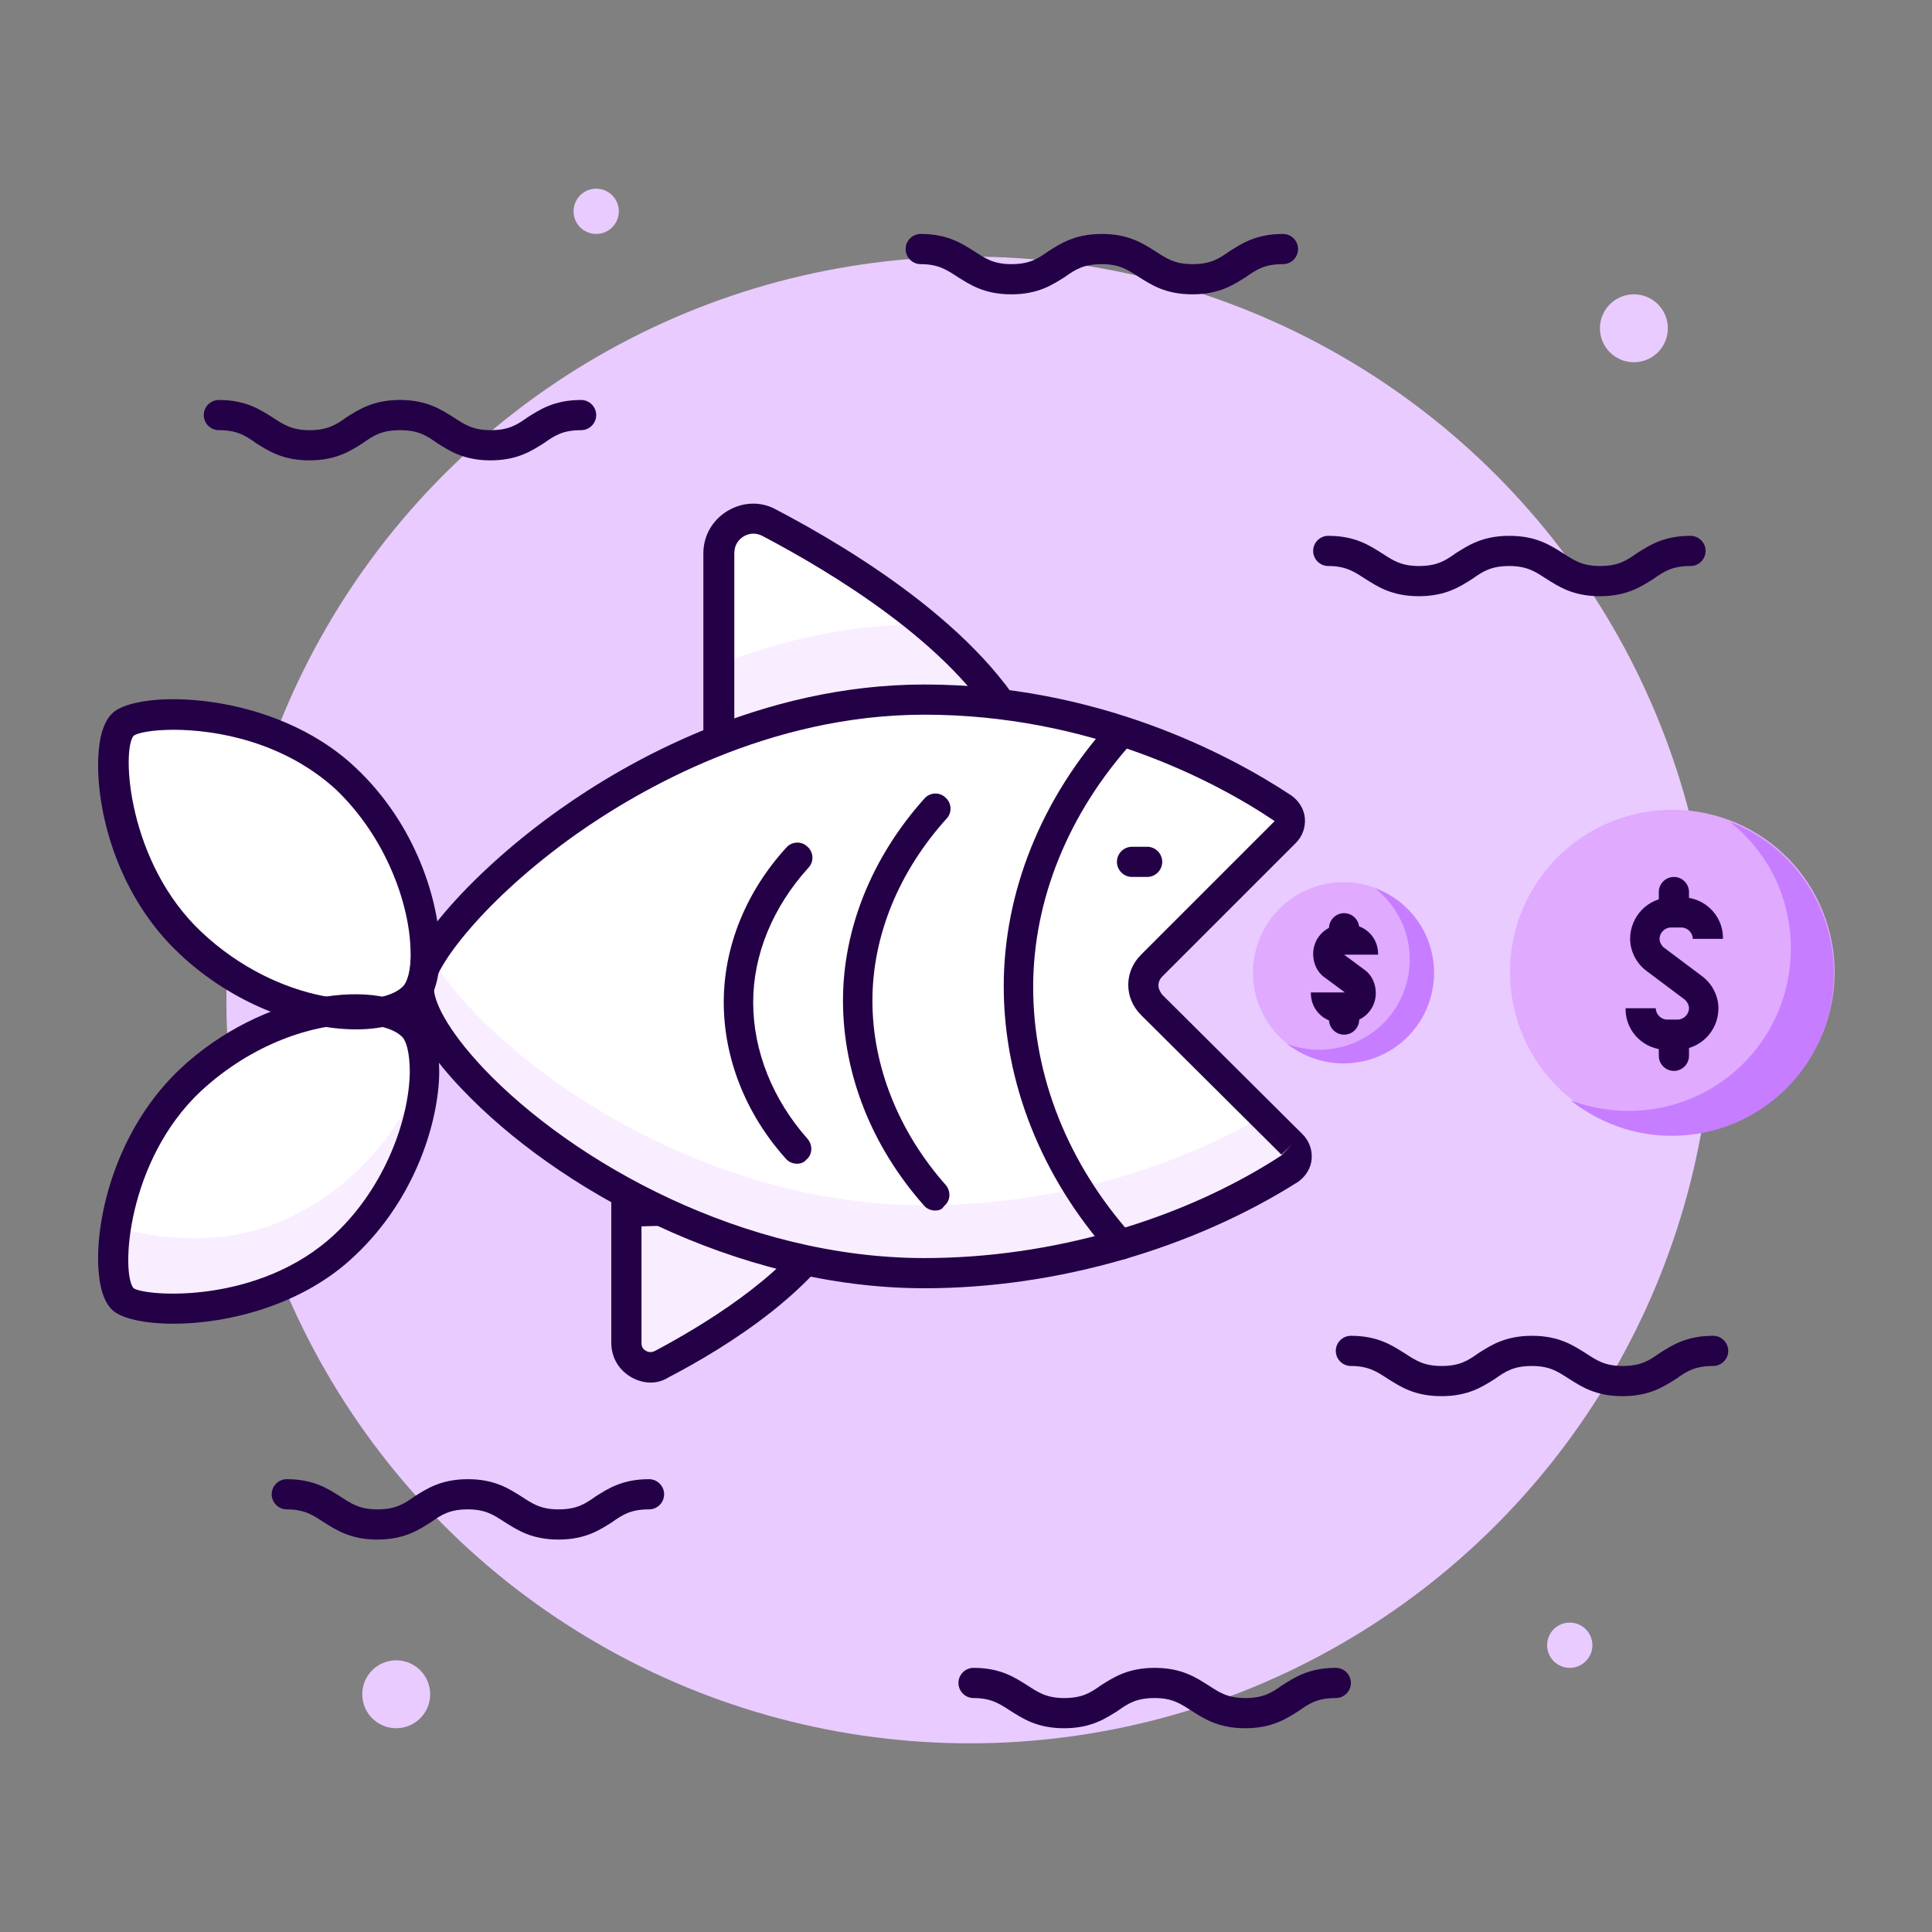 <svg xmlns="http://www.w3.org/2000/svg" xmlns:xlink="http://www.w3.org/1999/xlink" id="icons" x="0px" y="0px" viewBox="0 0 256 256" style="enable-background:new 0 0 256 256;" xml:space="preserve"><rect x="0" y="0" width="256" height="256" fill="#808080" stroke="none"/><style type="text/css">	.st0{fill:#E9CBFF;}	.st1{fill:#E0AAFF;}	.st2{fill:#C77DFF;}	.st3{fill:#240046;}	.st4{fill:#FFFFFF;}	.st5{fill:#F9EEFF;}</style><g>	<g>		<circle class="st0" cx="128.5" cy="132.5" r="98.5"></circle>	</g>	<g>		<g>							<ellipse transform="matrix(0.96 -0.281 0.281 0.96 -27.274 67.304)" class="st1" cx="221.5" cy="128.9" rx="21.5" ry="21.5"></ellipse>		</g>		<g>			<path class="st2" d="M229.2,108.9c5,3.9,8.1,10,8.1,16.8c0,11.9-9.6,21.5-21.5,21.5c-2.7,0-5.3-0.5-7.7-1.4    c3.7,2.9,8.3,4.7,13.4,4.7c11.9,0,21.5-9.6,21.5-21.5C243,119.8,237.2,111.9,229.2,108.9z"></path>		</g>		<g>			<g>				<path class="st3" d="M222.2,139.1h-1.4c-2.9,0-5.3-2.3-5.4-5.2c0-0.1,0-0.1,0-0.2v-0.1h4c0,0.8,0.7,1.5,1.5,1.5h1.4     c0.8,0,1.5-0.7,1.5-1.5c0-0.4-0.2-0.8-0.5-1.1l-5.2-3.9c-1.3-1-2.1-2.6-2.1-4.2c0-3,2.4-5.5,5.5-5.5h1.4c2.9,0,5.3,2.3,5.4,5.2     c0,0.1,0,0.1,0,0.2v0.1h-4c0-0.8-0.7-1.5-1.5-1.5h-1.4c-0.8,0-1.5,0.7-1.5,1.5c0,0.4,0.2,0.8,0.5,1.1l5.2,3.9     c1.3,1,2.1,2.6,2.1,4.2C227.7,136.7,225.2,139.1,222.2,139.1z"></path>			</g>			<g>				<path class="st3" d="M221.8,121.9c-1.1,0-2-0.9-2-2v-1.7c0-1.1,0.9-2,2-2c1.1,0,2,0.9,2,2v1.7     C223.8,121,222.9,121.9,221.8,121.9z"></path>			</g>			<g>				<path class="st3" d="M221.8,141.9c-1.1,0-2-0.9-2-2v-1.7c0-1.1,0.9-2,2-2c1.1,0,2,0.9,2,2v1.7     C223.8,141,222.9,141.9,221.8,141.9z"></path>			</g>		</g>	</g>	<g>		<g>							<ellipse transform="matrix(0.974 -0.229 0.229 0.974 -24.759 44.084)" class="st1" cx="177.9" cy="128.9" rx="12" ry="12"></ellipse>		</g>		<g>			<path class="st2" d="M182.2,117.7c2.8,2.2,4.6,5.6,4.6,9.4c0,6.7-5.4,12-12,12c-1.5,0-3-0.3-4.3-0.8c2.1,1.6,4.7,2.6,7.5,2.6    c6.7,0,12-5.4,12-12C190,123.8,186.8,119.4,182.2,117.7z"></path>		</g>		<g>			<g>				<path class="st3" d="M178.4,135.5h-0.8c-2.1,0-3.8-1.6-3.9-3.7c0-0.1,0-0.1,0-0.2v-0.1l4.5,0l-2.7-2c-1-0.7-1.5-1.9-1.5-3.1     c0-2.2,1.8-3.9,3.9-3.9h0.8c2.1,0,3.8,1.6,3.9,3.7c0,0.1,0,0.1,0,0.2h0c0,0,0,0,0,0.1l-4.5,0l2.7,2c1,0.7,1.5,1.9,1.5,3.1     C182.3,133.8,180.5,135.5,178.4,135.5z"></path>			</g>			<g>				<path class="st3" d="M178.1,125.9c-1.1,0-2-0.9-2-2v-0.9c0-1.1,0.9-2,2-2c1.1,0,2,0.9,2,2v0.9     C180.1,125,179.2,125.9,178.1,125.9z"></path>			</g>			<g>				<path class="st3" d="M178.1,137.1c-1.1,0-2-0.9-2-2v-0.9c0-1.1,0.9-2,2-2c1.1,0,2,0.9,2,2v0.9     C180.1,136.2,179.2,137.1,178.1,137.1z"></path>			</g>		</g>	</g>	<g>		<g>			<path class="st4" d="M95.2,98V73.3c0-3.4,3.6-5.6,6.6-4c10,5.2,28.4,16.3,34.1,29.9L95.2,98z"></path>		</g>		<g>			<path class="st5" d="M122.5,82.7C122.5,82.7,122.5,82.7,122.5,82.7c-9.8,0-19,2.1-27.3,5.4v10l40.7,1.2    C133.4,93.1,128.3,87.5,122.5,82.7z"></path>		</g>		<g>			<path class="st5" d="M83,160.5v17.4c0,2.4,2.6,4,4.7,2.8c7-3.7,20-11.5,24-21.1L83,160.5z"></path>		</g>		<g>			<path class="st3" d="M139,101.2l-45.8-1.3V73.3c0-2.3,1.2-4.4,3.2-5.6c2-1.2,4.4-1.3,6.4-0.2c10.5,5.5,29.1,16.8,35,30.9    L139,101.2z M97.2,96.1l35.5,1C126.1,85.4,110.3,75.9,101,71c-0.8-0.4-1.7-0.4-2.5,0.1c-0.8,0.5-1.2,1.3-1.2,2.2V96.1z"></path>		</g>		<g>			<path class="st3" d="M86.2,183.2c-0.9,0-1.9-0.3-2.7-0.8c-1.6-1-2.5-2.6-2.5-4.5v-19.4l33.7-1l-1.2,2.9    c-4.2,10.1-17.4,18.2-24.9,22.1C87.8,183,87,183.2,86.2,183.2z M85,162.5v15.5c0,0.6,0.4,0.9,0.6,1c0.2,0.1,0.6,0.3,1.2,0    c6.2-3.3,16.7-9.6,21.6-17.2L85,162.5z"></path>		</g>		<g>			<path class="st4" d="M171.2,151.5c0.9,0.9,0.8,2.5-0.3,3.2c-12.1,8-29.3,14-48.4,14c-37,0-67.5-28.5-67-38c0.4-7.5,30-38,67-38    c18.5,0,35.4,6.4,47.5,14.3c1.1,0.7,1.3,2.3,0.3,3.2l-17.7,17.7c-1.4,1.4-1.4,3.7,0,5.1L171.2,151.5z"></path>		</g>		<g>			<g>				<path class="st5" d="M167.5,147.8c-11.8,6.9-27.6,11.9-45,11.9c-31.8,0-58.7-21-65.4-33c-1,1.6-1.5,3-1.6,4     c-0.5,9.5,30,38,67,38c19.1,0,36.3-6,48.4-14c1.1-0.7,1.3-2.3,0.3-3.2L167.5,147.8z"></path>			</g>		</g>		<g>			<path class="st3" d="M122.5,170.7c-25.1,0-48.9-13.3-61.3-26.4c-3-3.1-7.9-9.1-7.7-13.7c0.3-5.1,9.3-15.3,20.6-23.3    c8.7-6.2,26.6-16.6,48.4-16.6c22.8,0,40.3,9.2,48.6,14.7c1,0.7,1.7,1.8,1.8,3c0.1,1.2-0.3,2.4-1.2,3.3l-17.7,17.7    c-0.3,0.3-0.5,0.7-0.5,1.2c0,0.4,0.2,0.8,0.5,1.2l18.6,18.5c0.9,0.9,1.3,2.1,1.2,3.3c-0.1,1.2-0.8,2.3-1.8,3    C158.1,165.4,140.1,170.7,122.5,170.7z M122.5,94.7c-20.7,0-37.7,9.9-46.1,15.8c-12.4,8.8-18.8,17.7-18.9,20.3    c-0.1,1.7,1.6,5.5,6.6,10.8c11.9,12.5,34.5,25.1,58.4,25.1c16.8,0,34.1-5,47.3-13.6l1.4-1.5l-1.4,1.4l-18.6-18.5    c-1.1-1.1-1.7-2.5-1.7-4c0-1.5,0.6-2.9,1.7-4l17.7-17.7C160.9,103.4,144.2,94.7,122.5,94.7z"></path>		</g>		<g>			<path class="st4" d="M54.7,132.1c-4.3,4.3-18.8,2.8-29.4-7.2c-10.6-10-11.6-26.4-8.9-29c2.1-2,18.8-2.8,29.4,7.2    C56.3,113.2,58.2,128.7,54.7,132.1z"></path>		</g>		<g>			<path class="st4" d="M54.7,136c-4.3-4.3-18.8-2.8-29.4,7.2c-10.6,10-11.6,26.4-8.9,28.9c2.1,2,18.8,2.8,29.4-7.2    C56.3,155,58.2,139.5,54.7,136z"></path>		</g>		<g>			<g>				<path class="st5" d="M56,139.1c0.5,5.4-6.5,17.5-18.7,22.7c-7.7,3.3-16,2.5-21.9,0.8c-0.7,4.7-0.2,8.4,0.9,9.5     c2.1,2,18.8,2.8,29.4-7.2C54.3,156.9,57.1,145.1,56,139.1z"></path>			</g>			<g>				<path class="st5" d="M55.6,137.5c-0.2-0.6-0.5-1.1-0.9-1.5c-0.4-0.4-0.9-0.7-1.4-1C54.3,135.7,55.1,136.6,55.6,137.5z"></path>			</g>		</g>		<g>			<path class="st3" d="M47.2,136.4c-7.1,0-16.3-3.3-23.4-10c-8-7.5-10.8-18.1-10.8-25c0-2.3,0.3-5.4,1.9-6.9    c3.3-3.2,21.3-3.1,32.2,7.2c8.1,7.6,11.1,17.8,11.2,24.2c0,2.4-0.3,5.7-2.2,7.6l0,0C54.2,135.4,51,136.4,47.2,136.4z M23,96.7    c-2.8,0-4.8,0.4-5.3,0.8c-1.6,1.9-0.8,16.8,9,26c10.2,9.6,23.4,10.5,26.7,7.2l0,0c0.5-0.5,1.1-2,1-4.7c-0.1-6.1-3.2-15-9.9-21.4    C37.6,98.3,28.7,96.7,23,96.7z"></path>		</g>		<g>			<path class="st3" d="M23,175.4c-3.9,0-6.9-0.7-8.1-1.8c-1.6-1.5-1.9-4.6-1.9-6.9c0-6.8,2.9-17.5,10.8-25    c10.9-10.3,26.8-12.5,32.2-7.1c1.9,1.9,2.2,5.2,2.2,7.6c-0.1,6.4-3.1,16.6-11.2,24.2C40.1,173,30.1,175.4,23,175.4z M47.2,135.7    c-5.6,0-13.7,2.5-20.6,8.9c-9.8,9.2-10.6,24.1-8.9,26.1c1.7,1.1,16.7,2.2,26.7-7.2c6.7-6.3,9.8-15.3,9.9-21.4    c0-2.7-0.5-4.2-1-4.7l0,0C52.2,136.3,50,135.7,47.2,135.7z"></path>		</g>		<g>			<path class="st3" d="M148.6,166.9c-0.5,0-1.1-0.2-1.5-0.7C138,156,133,143.4,133,130.7c0-12.5,5-25,14.2-35.1    c0.7-0.8,2-0.9,2.8-0.1c0.8,0.7,0.9,2,0.1,2.8c-8.5,9.4-13.2,20.9-13.2,32.5c0,11.8,4.6,23.4,13.1,32.9c0.7,0.8,0.7,2.1-0.2,2.8    C149.5,166.7,149,166.9,148.6,166.9z"></path>		</g>		<g>			<path class="st3" d="M123.9,160.4c-0.5,0-1.1-0.2-1.5-0.7c-6.9-7.8-10.7-17.4-10.7-27.1c0-9.5,3.8-19,10.8-26.8    c0.7-0.8,2-0.9,2.8-0.1c0.8,0.7,0.9,2,0.1,2.8c-6.3,7-9.8,15.5-9.8,24.1c0,8.7,3.5,17.4,9.7,24.4c0.7,0.8,0.7,2.1-0.2,2.8    C124.8,160.3,124.4,160.4,123.9,160.4z"></path>		</g>		<g>			<path class="st3" d="M105.6,154.2c-0.5,0-1.1-0.2-1.5-0.7c-5.3-5.9-8.2-13.3-8.2-20.7c0-7.3,2.9-14.6,8.3-20.5    c0.7-0.8,2-0.9,2.8-0.1c0.8,0.7,0.9,2,0.1,2.8c-4.7,5.2-7.3,11.5-7.3,17.8c0,6.5,2.6,12.9,7.2,18.1c0.7,0.8,0.7,2.1-0.2,2.8    C106.6,154,106.1,154.2,105.6,154.2z"></path>		</g>		<g>			<path class="st3" d="M152,116.2h-2c-1.1,0-2-0.9-2-2c0-1.1,0.9-2,2-2h2c1.1,0,2,0.9,2,2C154,115.3,153.1,116.2,152,116.2z"></path>		</g>	</g>	<g>		<path class="st3" d="M212,79c-3.6,0-5.5-1.3-7.1-2.3c-1.4-0.9-2.5-1.7-4.9-1.7c-2.4,0-3.5,0.7-4.9,1.7c-1.6,1-3.5,2.3-7.1,2.3   c-3.6,0-5.5-1.3-7.1-2.3c-1.4-0.9-2.5-1.7-4.9-1.7c-1.1,0-2-0.9-2-2s0.9-2,2-2c3.6,0,5.5,1.3,7.1,2.3c1.4,0.9,2.5,1.7,4.9,1.7   c2.4,0,3.5-0.7,4.9-1.7c1.6-1,3.5-2.3,7.1-2.3c3.6,0,5.5,1.3,7.1,2.3c1.4,0.9,2.5,1.7,4.9,1.7c2.4,0,3.5-0.7,4.9-1.7   c1.6-1,3.5-2.3,7.1-2.3c1.1,0,2,0.9,2,2s-0.9,2-2,2c-2.4,0-3.5,0.7-4.9,1.7C217.5,77.7,215.6,79,212,79z"></path>	</g>	<g>		<path class="st3" d="M215,185c-3.6,0-5.5-1.3-7.1-2.3c-1.4-0.9-2.5-1.7-4.9-1.7c-2.4,0-3.5,0.7-4.9,1.7c-1.6,1-3.5,2.3-7.1,2.3   c-3.6,0-5.5-1.3-7.1-2.3c-1.4-0.9-2.5-1.7-4.9-1.7c-1.1,0-2-0.9-2-2s0.9-2,2-2c3.6,0,5.5,1.3,7.1,2.3c1.4,0.9,2.5,1.7,4.9,1.7   c2.4,0,3.5-0.7,4.9-1.7c1.6-1,3.5-2.3,7.1-2.3c3.6,0,5.5,1.3,7.1,2.3c1.4,0.9,2.5,1.7,4.9,1.7c2.4,0,3.5-0.7,4.9-1.7   c1.6-1,3.5-2.3,7.1-2.3c1.1,0,2,0.9,2,2s-0.9,2-2,2c-2.4,0-3.5,0.7-4.9,1.7C220.5,183.7,218.6,185,215,185z"></path>	</g>	<g>		<path class="st3" d="M158,39c-3.6,0-5.5-1.3-7.1-2.3c-1.4-0.9-2.5-1.7-4.9-1.7c-2.4,0-3.5,0.7-4.9,1.7c-1.6,1-3.5,2.3-7.1,2.3   c-3.6,0-5.5-1.3-7.1-2.3c-1.4-0.9-2.5-1.7-4.9-1.7c-1.1,0-2-0.9-2-2s0.9-2,2-2c3.6,0,5.5,1.3,7.1,2.3c1.4,0.9,2.5,1.7,4.9,1.7   c2.4,0,3.5-0.7,4.9-1.7c1.6-1,3.5-2.3,7.1-2.3c3.6,0,5.5,1.3,7.1,2.3c1.4,0.9,2.5,1.7,4.9,1.7c2.4,0,3.5-0.7,4.9-1.7   c1.6-1,3.5-2.3,7.1-2.3c1.1,0,2,0.9,2,2s-0.9,2-2,2c-2.4,0-3.5,0.7-4.9,1.7C163.5,37.7,161.6,39,158,39z"></path>	</g>	<g>		<path class="st3" d="M74,204c-3.6,0-5.5-1.3-7.1-2.3c-1.4-0.9-2.5-1.7-4.9-1.7c-2.4,0-3.5,0.7-4.9,1.7c-1.6,1-3.5,2.3-7.1,2.3   c-3.6,0-5.5-1.3-7.1-2.3c-1.4-0.9-2.5-1.7-4.9-1.7c-1.1,0-2-0.9-2-2s0.9-2,2-2c3.6,0,5.5,1.3,7.1,2.3c1.4,0.9,2.5,1.7,4.9,1.7   c2.4,0,3.5-0.7,4.9-1.7c1.6-1,3.5-2.3,7.1-2.3c3.6,0,5.5,1.3,7.1,2.3c1.4,0.9,2.5,1.7,4.9,1.7c2.4,0,3.5-0.7,4.9-1.7   c1.6-1,3.5-2.3,7.1-2.3c1.1,0,2,0.9,2,2s-0.9,2-2,2c-2.4,0-3.5,0.7-4.9,1.7C79.5,202.7,77.6,204,74,204z"></path>	</g>	<g>		<path class="st3" d="M165,229c-3.6,0-5.5-1.3-7.1-2.3c-1.4-0.9-2.5-1.7-4.9-1.7c-2.4,0-3.5,0.7-4.9,1.7c-1.6,1-3.5,2.3-7.1,2.3   c-3.6,0-5.5-1.3-7.1-2.3c-1.4-0.9-2.5-1.7-4.9-1.7c-1.1,0-2-0.9-2-2s0.9-2,2-2c3.6,0,5.5,1.3,7.1,2.3c1.4,0.9,2.5,1.7,4.9,1.7   c2.4,0,3.5-0.7,4.9-1.7c1.6-1,3.5-2.3,7.1-2.3c3.6,0,5.5,1.3,7.1,2.3c1.4,0.9,2.5,1.7,4.9,1.7c2.4,0,3.5-0.7,4.9-1.7   c1.6-1,3.5-2.3,7.1-2.3c1.1,0,2,0.9,2,2s-0.9,2-2,2c-2.4,0-3.5,0.7-4.9,1.7C170.5,227.7,168.6,229,165,229z"></path>	</g>	<g>		<path class="st3" d="M65,61c-3.6,0-5.5-1.3-7.1-2.3C56.5,57.7,55.4,57,53,57c-2.4,0-3.5,0.7-4.9,1.7c-1.6,1-3.5,2.3-7.1,2.3   c-3.6,0-5.5-1.3-7.1-2.3C32.5,57.7,31.4,57,29,57c-1.1,0-2-0.9-2-2s0.9-2,2-2c3.6,0,5.5,1.3,7.1,2.3c1.4,0.9,2.5,1.7,4.9,1.7   c2.4,0,3.5-0.7,4.9-1.7c1.6-1,3.5-2.3,7.1-2.3c3.6,0,5.5,1.3,7.1,2.3c1.4,0.9,2.5,1.7,4.9,1.7c2.4,0,3.5-0.7,4.9-1.7   c1.6-1,3.5-2.3,7.1-2.3c1.1,0,2,0.9,2,2s-0.9,2-2,2c-2.4,0-3.5,0.7-4.9,1.7C70.5,59.7,68.6,61,65,61z"></path>	</g>	<g>		<circle class="st0" cx="216.5" cy="43.5" r="4.5"></circle>	</g>	<g>		<circle class="st0" cx="52.5" cy="224.5" r="4.5"></circle>	</g>	<g>		<circle class="st0" cx="79" cy="28" r="3"></circle>	</g>	<g>		<circle class="st0" cx="208" cy="218" r="3"></circle>	</g></g></svg>